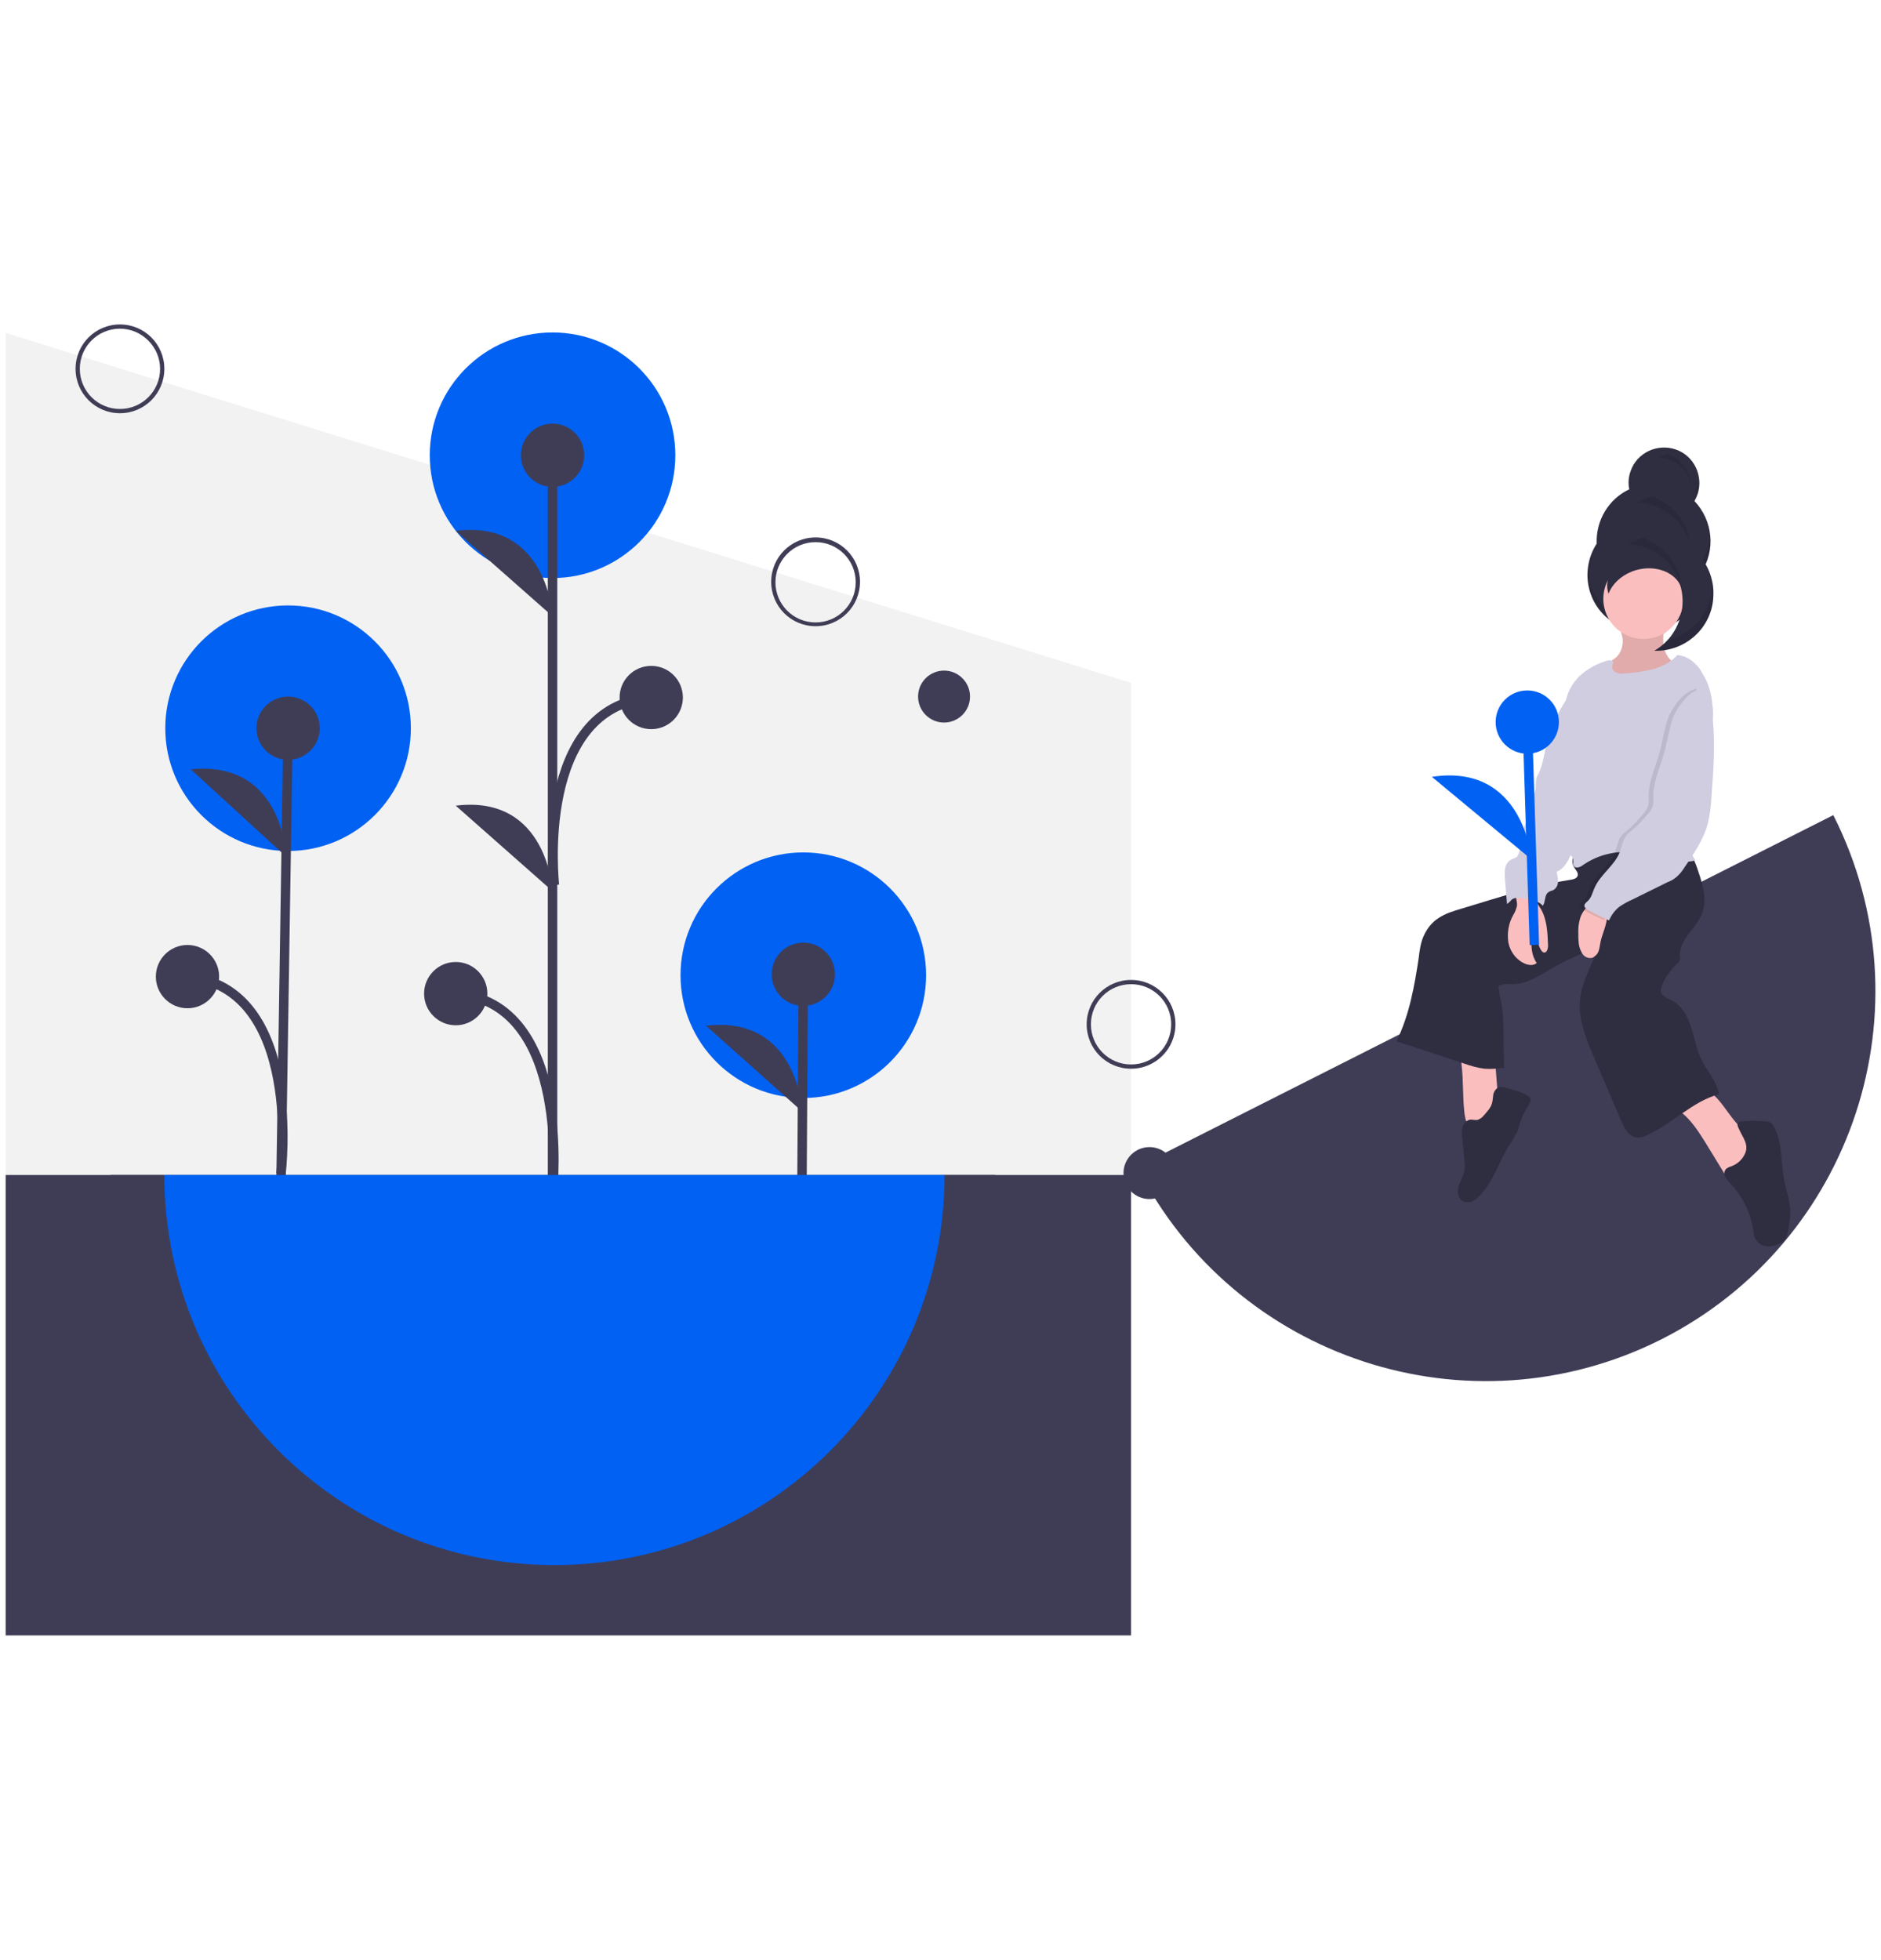 <?xml version="1.0" encoding="utf-8"?>
<!-- Generator: Adobe Illustrator 24.1.2, SVG Export Plug-In . SVG Version: 6.00 Build 0)  -->
<svg version="1.1" id="Layer_1" xmlns="http://www.w3.org/2000/svg" xmlns:xlink="http://www.w3.org/1999/xlink" x="0px" y="0px"
	 viewBox="0 0 398.3 415.1" style="enable-background:new 0 0 398.3 415.1;" xml:space="preserve">
<style type="text/css">
	.st0{fill:#F2F2F2;}
	.st1{fill:#3F3D56;}
	.st2{fill:#0061F2;}
	.st3{fill:none;stroke:#3F3D56;stroke-width:2;stroke-miterlimit:10;}
	.st4{fill:url(#SVGID_1_);}
	.st5{fill:#2F2E41;}
	.st6{opacity:0.1;}
	.st7{fill:#FBBEBE;}
	.st8{opacity:0.1;enable-background:new    ;}
	.st9{fill:#D0CDE1;}
	.st10{fill:none;stroke:#0061F2;stroke-width:2;stroke-miterlimit:10;}
</style>
<g>
	<polygon class="st0" points="239.5,346.3 1.2,346.3 1.2,70.5 239.5,144.6 	"/>
	<rect x="23.4" y="248.8" class="st1" width="187.3" height="87.3"/>
	<circle class="st2" cx="170.1" cy="206.5" r="26"/>
	<line class="st3" x1="169.8" y1="253.6" x2="170.1" y2="206.3"/>
	<circle class="st1" cx="170.1" cy="206.3" r="6.7"/>
	<path class="st1" d="M169.9,235.4c0,0-0.9-20.5-20.4-18.2"/>
	<circle class="st2" cx="61" cy="154.2" r="26"/>
	<line class="st3" x1="59.5" y1="250.3" x2="61" y2="154.2"/>
	<circle class="st1" cx="61" cy="154.2" r="6.7"/>
	<path class="st1" d="M60.6,181.4c0,0-0.6-20.5-20.2-18.5"/>
	<path class="st3" d="M59.5,248.5c0,0,4.9-39.4-19.9-41.7"/>
	<circle class="st1" cx="39.7" cy="206.8" r="6.7"/>
	<circle class="st2" cx="117" cy="96.4" r="26"/>
	<line class="st3" x1="117" y1="254" x2="117" y2="96.5"/>
	<circle class="st1" cx="117" cy="96.4" r="6.7"/>
	<circle class="st1" cx="96.5" cy="210.4" r="6.7"/>
	<path class="st1" d="M117,130.5c0,0-1-20.5-20.5-18.1"/>
	<path class="st1" d="M117,188.7c0,0-1-20.5-20.5-18.1"/>
	<path class="st3" d="M117,252.2c0,0,4.3-39.9-20.5-41.8"/>
	<circle class="st1" cx="137.9" cy="147.7" r="6.7"/>
	<path class="st3" d="M117.4,187.4c0,0-4.3-37.8,20.5-39.7"/>
	<path class="st1" d="M172.7,132.6c-5.2,0-9.4-4.2-9.4-9.4s4.2-9.4,9.4-9.4s9.4,4.2,9.4,9.4C182.1,128.4,177.9,132.6,172.7,132.6z
		 M172.7,114.8c-4.7,0-8.5,3.8-8.5,8.5c0,4.7,3.8,8.5,8.5,8.5s8.5-3.8,8.5-8.5C181.2,118.6,177.4,114.8,172.7,114.8z"/>
	<path class="st1" d="M25.4,87.5c-5.2,0-9.4-4.2-9.4-9.4c0-5.2,4.2-9.4,9.4-9.4s9.4,4.2,9.4,9.4C34.8,83.3,30.6,87.5,25.4,87.5z
		 M25.4,69.6c-4.7,0-8.5,3.8-8.5,8.5s3.8,8.5,8.5,8.5s8.5-3.8,8.5-8.5C33.9,73.5,30.1,69.6,25.4,69.6z"/>
	<path class="st1" d="M239.5,226.3c-5.2,0-9.4-4.2-9.4-9.4s4.2-9.4,9.4-9.4c5.2,0,9.4,4.2,9.4,9.4
		C248.9,222.1,244.7,226.3,239.5,226.3z M239.5,208.4c-4.7,0-8.5,3.8-8.5,8.5c0,4.7,3.8,8.5,8.5,8.5c4.7,0,8.5-3.8,8.5-8.5
		C248,212.2,244.2,208.4,239.5,208.4z"/>
	<circle class="st1" cx="199.9" cy="147.5" r="5.5"/>
	<circle class="st1" cx="243.4" cy="248.4" r="5.5"/>
	<path class="st1" d="M239.5,346.3v-97.5h-39.6c0,45.6-37,82.6-82.6,82.6s-82.6-37-82.6-82.6H1.2v97.5H239.5z"/>
	<path class="st2" d="M117.4,331.4c45.6,0,82.6-37,82.6-82.6H34.8C34.8,294.4,71.8,331.4,117.4,331.4z"/>
	<path class="st1" d="M351.8,283.6c40.7-20.6,57-70.3,36.4-111l-147.4,74.5C261.4,287.8,311.1,304.1,351.8,283.6z"/>
	
		<linearGradient id="SVGID_1_" gradientUnits="userSpaceOnUse" x1="320.755" y1="159.546" x2="320.755" y2="164.721" gradientTransform="matrix(1 0 0 -1 33.129 294)">
		<stop  offset="0" style="stop-color:#808080;stop-opacity:0.25"/>
		<stop  offset="0.535" style="stop-color:#808080;stop-opacity:0.12"/>
		<stop  offset="1" style="stop-color:#808080;stop-opacity:0.1"/>
	</linearGradient>
	<path class="st4" d="M354.8,129.9c0.3-0.2,0.5-0.4,0.8-0.6c-0.5,1.6-1.4,3.1-2.5,4.3l0,0c-0.3,0.3-0.6,0.6-0.8,0.8
		c0-0.1,0-0.1,0-0.2c0-0.7,0-1.3,0-2C353.2,131.6,354.1,130.8,354.8,129.9z"/>
	<path class="st5" d="M358.8,106.1c2.1-3.6,0.9-8.2-2.6-10.3c-3.6-2.1-8.2-0.9-10.3,2.6c-0.9,1.6-1.3,3.4-0.9,5.2
		c-4.4,2.1-7.1,6.6-6.9,11.5c-3.6,5.6-2.1,13.1,3.5,16.7c5.6,3.6,13.1,2.1,16.7-3.5c1.3-2,2-4.3,2-6.6c0-0.2,0-0.4,0-0.6
		C363.3,116.4,362.7,110.2,358.8,106.1L358.8,106.1z"/>
	<g class="st6">
		<path d="M344.8,101.7C344.9,101.7,344.9,101.7,344.8,101.7c0.1-0.2,0.1-0.3,0-0.4c0,0,0,0.1,0,0.1
			C344.9,101.5,344.8,101.6,344.8,101.7z"/>
		<path d="M362.1,114c-0.2,1.8-0.9,3.6-1.9,5.1c0,0.2,0,0.4,0,0.6c0,6.7-5.4,12.1-12.1,12.1c-6.3,0-11.5-4.8-12-11.1
			c0,0.3,0,0.7,0,1c0,6.7,5.4,12.1,12.1,12.1s12.1-5.4,12.1-12.1l0,0c0-0.2,0-0.4,0-0.6c1.5-2.2,2.1-4.9,1.9-7.6
			C362.2,113.7,362.1,113.9,362.1,114z"/>
		<path d="M359.8,101.3c-0.1,1-0.5,2-1,2.9c0.2,0.2,0.4,0.4,0.6,0.7C359.8,103.7,359.9,102.5,359.8,101.3L359.8,101.3z"/>
	</g>
	<path class="st7" d="M310.1,235.7c0.1,0.7,0.2,1.4,0.5,2c0.3,0.6,0.9,1.1,1.6,1.2c0.6,0,1.2-0.2,1.8-0.5c1.1-0.6,2.2-1.2,2.8-2.3
		c0.5-1,0.5-2.3,0.4-3.5l-0.7-9.2c-1.7,0-3.5,0-5.2,0c-1.7,0.1-2,0.5-1.8,2.2C309.9,229,309.7,232.4,310.1,235.7z"/>
	<path class="st7" d="M361.1,241.9l4.1,6.7c0.2,0.4,0.5,0.7,0.9,0.8c0.3,0,0.6,0,0.9-0.2c1.4-0.6,2.4-1.7,3.5-2.9
		c0.7-0.8,1.4-1.6,1.7-2.5c0.3-1.1,0-2.2-0.8-3c-0.5-0.4-1-0.8-1.6-1.1c-3.3-2.2-4.7-6.4-8-8.7c-0.2-0.2-0.4-0.3-0.7-0.3
		c-0.2,0-0.5,0.1-0.7,0.2c-1.5,0.8-2.9,1.6-4.4,2.4c-1.9,1-1.3,1.2,0.1,2.3C358.3,237.4,359.7,239.7,361.1,241.9z"/>
	<path class="st5" d="M319.1,230.4c-0.6-0.2-1.3-0.4-1.9-0.1c-0.5,0.3-0.9,0.9-1,1.5c-0.1,0.6-0.1,1.3-0.3,1.9
		c-0.3,1-1.1,1.8-1.8,2.6c-0.3,0.4-0.7,0.6-1.1,0.8c-0.6,0.2-1.2-0.1-1.8,0c-0.7,0.2-1.3,0.8-1.5,1.5c-0.2,0.7-0.2,1.4-0.1,2.2
		l0.5,5.1c0.1,0.6,0.1,1.3,0,1.9c-0.2,1.1-0.8,2.1-1.2,3.2c-0.4,1.1-0.3,2.5,0.6,3.2c0.6,0.4,1.5,0.5,2.2,0.2
		c0.7-0.3,1.3-0.8,1.8-1.4c2.8-3,4-7.2,6.2-10.7c0.6-0.8,1-1.7,1.5-2.5c0.3-0.7,0.5-1.4,0.7-2.1c0.3-0.9,0.7-1.9,1.2-2.7
		c0.3-0.5,1.2-1.7,1-2.3C323.8,231.5,320,230.7,319.1,230.4z"/>
	<path class="st5" d="M369.4,244.5c-0.6,1.2-1.7,2.1-2.9,2.5c-0.4,0.1-0.7,0.3-1,0.5c-0.4,0.5-0.5,1.1-0.2,1.7
		c0.3,0.5,0.7,1,1.1,1.4c2.5,2.6,4.2,6,4.8,9.6c0.1,0.9,0.2,1.9,0.8,2.6c1.1,1.4,3.3,1.4,4.9,0.5c0.5-0.2,0.9-0.6,1.2-1
		c0.3-0.5,0.4-1,0.5-1.5c0.3-1.3,0.4-2.7,0.5-4c0-2.6-1-5-1.4-7.5c-0.6-3.6-0.3-7.4-2-10.6c-0.2-0.4-0.4-0.7-0.8-1
		c-0.4-0.2-0.9-0.3-1.3-0.3c-1.5-0.1-3-0.1-4.5,0c-0.4,0-0.9,0.1-1.1,0.4c-0.2,0.4,0,0.8,0.2,1.2C369,240.9,370.5,242.4,369.4,244.5
		z"/>
	<path class="st5" d="M333.8,180.7c-0.9,0.7-1.1,1.9-0.5,2.9c0.3,0.6,0.9,1.1,0.8,1.7c-0.1,0.7-0.9,0.9-1.6,1
		c-5.8,0.9-11.5,2.6-17.1,4.3l-5.9,1.8c-1.7,0.5-3.4,1-4.9,2c-1.4,0.9-2.4,2.2-3.1,3.7c-0.7,1.5-0.9,3.2-1.1,4.8
		c-0.9,6-2,12.1-4.7,17.6l14.3,4.7c1.4,0.5,2.8,0.9,4.3,1.1c1.4,0.1,2.8,0,4.2-0.2c-0.1-3.2-0.1-6.5-0.2-9.7c0-1-0.1-2-0.2-3
		c-0.2-1.5-0.7-3-0.8-4.6c0.7-0.5,1.6-0.4,2.5-0.4c2,0.1,3.9-0.6,5.6-1.5c1.7-0.9,3.4-2,5.1-2.9c2.9-1.5,6.2-2.5,8.4-5
		c-1.1,4.3-3.8,8-4.3,12.4c-0.5,4.4,1.3,8.8,3.1,12.9l5.6,13.1c0.6,1.4,1.5,3.1,3,3.4c1,0.2,1.9-0.1,2.8-0.6c5.2-2.4,9.3-7,14.9-8.5
		c-0.4-2.7-2.6-5-3.8-7.5c-1-2.1-1.4-4.5-2.1-6.7c-0.7-2.2-1.9-4.5-4-5.6c-1-0.5-2.3-0.9-2.4-2.1c0-0.4,0.1-0.7,0.2-1
		c0.7-1.9,1.9-3.5,3.4-4.9c0.2-0.1,0.3-0.3,0.4-0.6c0.1-0.2,0.1-0.4,0-0.7c-0.1-1.8,0.8-3.4,1.9-4.9c1.1-1.4,2.3-2.8,2.9-4.5
		c1-2.9,0-6.1-1-9c-0.4-1.2-0.8-2.4-1.7-3.3c-1.3-1.4-3.4-1.8-5.3-2C346.1,178.4,338.7,176.8,333.8,180.7z"/>
	<g class="st6">
		<path d="M333.1,181.5c0.4-0.1,0.8-0.4,0.9-0.8c0-0.1,0-0.2,0-0.2c-0.1,0.1-0.2,0.1-0.3,0.2C333.5,180.9,333.2,181.2,333.1,181.5z"
			/>
	</g>
	<path class="st7" d="M343.6,135.4c0.1,1.4-0.4,3-1.5,3.9c-0.4,0.3-0.8,0.5-1.1,0.8c-1.1,1.2-1.1,3.1,0.1,4.2
		c0.1,0.1,0.2,0.2,0.4,0.3c1.1,0.7,2.6,0.5,3.9,0.3c1.8-0.2,3.5-0.7,5.1-1.3c1.7-0.7,3.1-1.8,4-3.3c-1.4-0.8-2.2-2.5-2.3-4.1
		c-0.1-1.6,0.4-3.5-0.7-4.8c-1-1.2-2.9-1.2-4.4-0.8c-0.8,0.2-1.5,0.5-2.3,0.7c-0.4,0.1-1.7,0.1-1.9,0.4
		C342.5,132.1,343.6,134.5,343.6,135.4z"/>
	<path class="st8" d="M343.6,135.4c0.1,1.4-0.4,3-1.5,3.9c-0.4,0.3-0.8,0.5-1.1,0.8c-1.1,1.2-1.1,3.1,0.1,4.2
		c0.1,0.1,0.2,0.2,0.4,0.3c1.1,0.7,2.6,0.5,3.9,0.3c1.8-0.2,3.5-0.7,5.1-1.3c1.7-0.7,3.1-1.8,4-3.3c-1.4-0.8-2.2-2.5-2.3-4.1
		c-0.1-1.6,0.4-3.5-0.7-4.8c-1-1.2-2.9-1.2-4.4-0.8c-0.8,0.2-1.5,0.5-2.3,0.7c-0.4,0.1-1.7,0.1-1.9,0.4
		C342.5,132.1,343.6,134.5,343.6,135.4z"/>
	<circle class="st7" cx="348" cy="126.8" r="8.5"/>
	<path class="st7" d="M321.2,191.9c-0.2,0.7-0.4,1.3-0.8,1.9c-1,1.8-1.3,3.8-1,5.8c0.4,2,1.7,3.7,3.6,4.5c0.8,0.3,1.8,0.4,2.4-0.2
		c-1.1-1.5-1.2-3.5-1.1-5.3c0-0.3,0.1-0.7,0.2-1c0.2-0.3,0.6-0.4,0.9-0.2c0,0,0,0,0,0c0,1.2,0.2,2.3,0.7,3.4
		c0.2,0.4,0.5,0.9,0.9,0.9c0.6,0,0.8-0.9,0.8-1.5c-0.1-2.6-0.2-5.4-1.5-7.7c-0.5-0.8-1.1-1.6-1.3-2.6c0-0.3-0.1-0.6-0.3-0.9
		c-0.1-0.1-0.3-0.2-0.5-0.2c-0.7-0.2-2.5-0.8-3.1-0.2C320.6,189.3,321.4,191,321.2,191.9z"/>
	<path class="st9" d="M333.8,146.8c-1-0.1-1.7,0.8-2.3,1.6c-2,3.1-3.4,6.5-4.2,10c-0.4,1.8-0.7,3.7-1.5,5.4
		c-0.2,0.3-0.4,0.7-0.5,1.1c-0.1,0.6-0.1,1.2-0.1,1.8c-0.1,1.1-0.7,2-0.9,3c-0.1,0.6-0.1,1.3-0.2,1.9c-0.2,1.1-0.8,2.1-1.2,3.1
		c-0.7,1.8-0.7,3.8-1.2,5.7c-0.1,0.3-0.2,0.6-0.4,0.9c-0.3,0.4-0.9,0.5-1.3,0.7c-0.7,0.4-1.2,1.1-1.3,2c-0.1,0.8-0.1,1.6,0,2.4
		l0.4,5c0.4-0.2,0.7-0.6,1-0.9c0.6-0.5,1.5-0.4,2.3-0.3l1.1,0.2c1.2,0.2,2.4,0.5,3.2,1.4c0.6-0.9,0.3-2.3,1.2-2.9
		c0.3-0.2,0.7-0.3,1-0.4c0.6-0.4,1-1,1-1.8c0-0.7-0.1-1.4-0.3-2.1c1.5-0.6,2.4-2.1,3-3.6c0.6-1.8,1.1-3.7,1.4-5.5
		c1.3-7.5,2.5-15,2.7-22.6c0.1-1.3-0.1-2.5-0.4-3.8C335.7,148,335.1,146.9,333.8,146.8z"/>
	<path class="st9" d="M355.2,138.7c-1.4,1.5-3.2,2.5-5.2,3c-2,0.5-4,0.8-6,0.9c-0.6,0.1-1.3,0-1.8-0.2c-0.6-0.3-1-0.9-0.8-1.5
		c0.1-0.2,0.2-0.4,0.2-0.6c0-0.5-0.8-0.6-1.3-0.4c-3.3,1-6.4,3-7.9,6.1c-0.9,1.7-1.1,3.7-1.4,5.6c-0.7,5-1.4,10.2-0.5,15.2
		c0.5,2.7,1.5,5.3,1.5,8c0,1.5-0.2,3-0.2,4.5c0,0.5,0.1,1.1,0.4,1.5c0.2,0.3,0.6,0.4,0.8,0.8c0.3,0.5-0.1,1.3,0.3,1.8
		c0.4,0.6,1.4,0.2,2-0.3c3.1-2.1,6.8-3,10.5-2.6c4.4,0.5,8.9,2.8,13.2,1.7c-0.2-0.3-0.4-0.7-0.6-1c-2.2-7.1-2-15,1.2-21.6
		c1.1-2.3,2.6-4.4,3-6.9c0.2-1.2,0.2-2.3,0-3.5c-0.2-2.3-0.8-4.5-2-6.4C359.5,140.6,357.5,138.9,355.2,138.7z"/>
	<path class="st7" d="M334.7,194.1c-0.3,0.9-0.5,1.9-0.5,2.9c0,0.9,0,1.9,0.1,2.8c0.1,0.8,0.4,1.6,0.8,2.2c0.5,0.7,1.3,1,2.1,0.8
		c0.6-0.3,1.1-0.8,1.3-1.4c0.2-0.6,0.3-1.3,0.4-1.9c0.4-1.9,1.4-3.7,1.4-5.7c0-0.2,0-0.5-0.1-0.7c-0.4-0.8-2.2-1.7-3.1-1.6
		C336.1,191.6,335.1,193.1,334.7,194.1z"/>
	<path class="st8" d="M359.2,145.8c-0.2,1.7,1.5,3,2.1,4.5c0.3,0.7,0.4,1.5,0.4,2.3c0.5,5.4,0.1,10.8-0.3,16.2
		c-0.1,1.8-0.3,3.6-0.7,5.3c-0.9,3.7-3.2,6.9-5.3,10c-0.8,1.2-1.9,2.2-3.3,2.7l-7.5,3.7c-0.9,0.4-1.8,0.9-2.7,1.5
		c-1,0.8-1.7,1.8-2.2,2.9c-1.5-0.7-3-1.4-4.4-2.2c-0.3-0.2-0.7-0.4-0.8-0.8c-0.1-0.5,0.5-0.9,0.8-1.2c0.7-0.7,0.9-1.7,1.3-2.6
		c1.2-2.9,4.3-4.8,5.4-7.7c0.4-1.1,0.6-2.4,1.3-3.4c0.4-0.5,0.9-0.9,1.4-1.3c1.2-1,2.2-2.1,3.2-3.3c0.4-0.4,0.8-1,1-1.5
		c0.3-0.8,0.2-1.8,0.2-2.7c0.1-2.9,1.4-5.7,2.2-8.5c0.8-2.7,1.1-5.5,2.1-8.1C354.5,149.3,356.5,146.5,359.2,145.8z"/>
	<path class="st9" d="M360.2,145.8c-0.2,1.7,1.5,3,2.1,4.5c0.3,0.7,0.4,1.5,0.4,2.3c0.5,5.4,0.1,10.8-0.3,16.2
		c-0.1,1.8-0.3,3.6-0.7,5.3c-0.9,3.7-3.2,6.9-5.3,10c-0.8,1.2-1.9,2.2-3.3,2.7l-7.5,3.7c-0.9,0.4-1.8,0.9-2.7,1.5
		c-1,0.8-1.7,1.8-2.2,2.9c-1.5-0.7-3-1.4-4.4-2.2c-0.3-0.2-0.7-0.4-0.8-0.8c-0.1-0.5,0.5-0.9,0.8-1.2c0.7-0.7,0.9-1.7,1.3-2.6
		c1.2-2.9,4.3-4.8,5.4-7.7c0.4-1.1,0.6-2.4,1.3-3.4c0.4-0.5,0.9-0.9,1.4-1.3c1.2-1,2.2-2.1,3.2-3.3c0.4-0.4,0.8-1,1-1.5
		c0.3-0.8,0.2-1.8,0.2-2.7c0.1-2.9,1.4-5.7,2.2-8.5c0.8-2.7,1.1-5.5,2.1-8.1C355.5,149.3,357.5,146.5,360.2,145.8z"/>
	<path class="st5" d="M352.2,113.7c-2.6-0.3-5.3,0.2-7.5,1.6c0.3,0,0.7,0,1,0.1c6.6,0.8,11.3,6.8,10.5,13.4c-0.5,3.8-2.6,7.1-5.9,9
		c6.7,0.2,12.3-5,12.5-11.6C363.1,119.8,358.5,114.4,352.2,113.7z"/>
	<path class="st5" d="M356,120.4c0.6,1.3,0.6,2.9,0.1,4.2c-0.1-0.2-0.1-0.3-0.2-0.5c-1.5-3.3-6.1-4.7-10.3-3.1c-2.5,1-4.2,2.7-5,4.7
		c-1.1-3.2,1.1-6.9,5.1-8.4C349.9,115.7,354.5,117.1,356,120.4z"/>
	<g class="st6">
		<path d="M356,124.3c-0.4-4.8-3.6-8.8-8.1-10.4c-1.1,0.3-2.2,0.7-3.2,1.3c0.3,0,0.7,0,1,0.1C350.7,115.9,354.8,119.5,356,124.3z"/>
		<path d="M357.9,115.5c-0.4-4.8-3.6-8.8-8.1-10.4c-1.1,0.3-2.2,0.7-3.2,1.3c0.3,0,0.7,0,1,0.1C352.6,107.1,356.7,110.7,357.9,115.5
			z"/>
		<path d="M358,102.4c-0.2-2.9-2.1-5.3-4.9-6.3c-0.7,0.2-1.3,0.4-1.9,0.8c0.2,0,0.4,0,0.6,0C354.8,97.3,357.3,99.4,358,102.4z"/>
		<path d="M362.5,122.7c0.5,6-3.5,11.4-9.4,12.8c-0.8,0.9-1.8,1.6-2.8,2.3c6.7,0.2,12.3-5,12.5-11.6
			C362.9,125,362.8,123.8,362.5,122.7L362.5,122.7z"/>
	</g>
	<line class="st10" x1="324.9" y1="200.1" x2="323.4" y2="152.9"/>
	<circle class="st2" cx="323.4" cy="152.9" r="6.7"/>
	<path class="st2" d="M324.3,182c0,0-1.6-20.5-21.1-17.5"/>
</g>
</svg>
